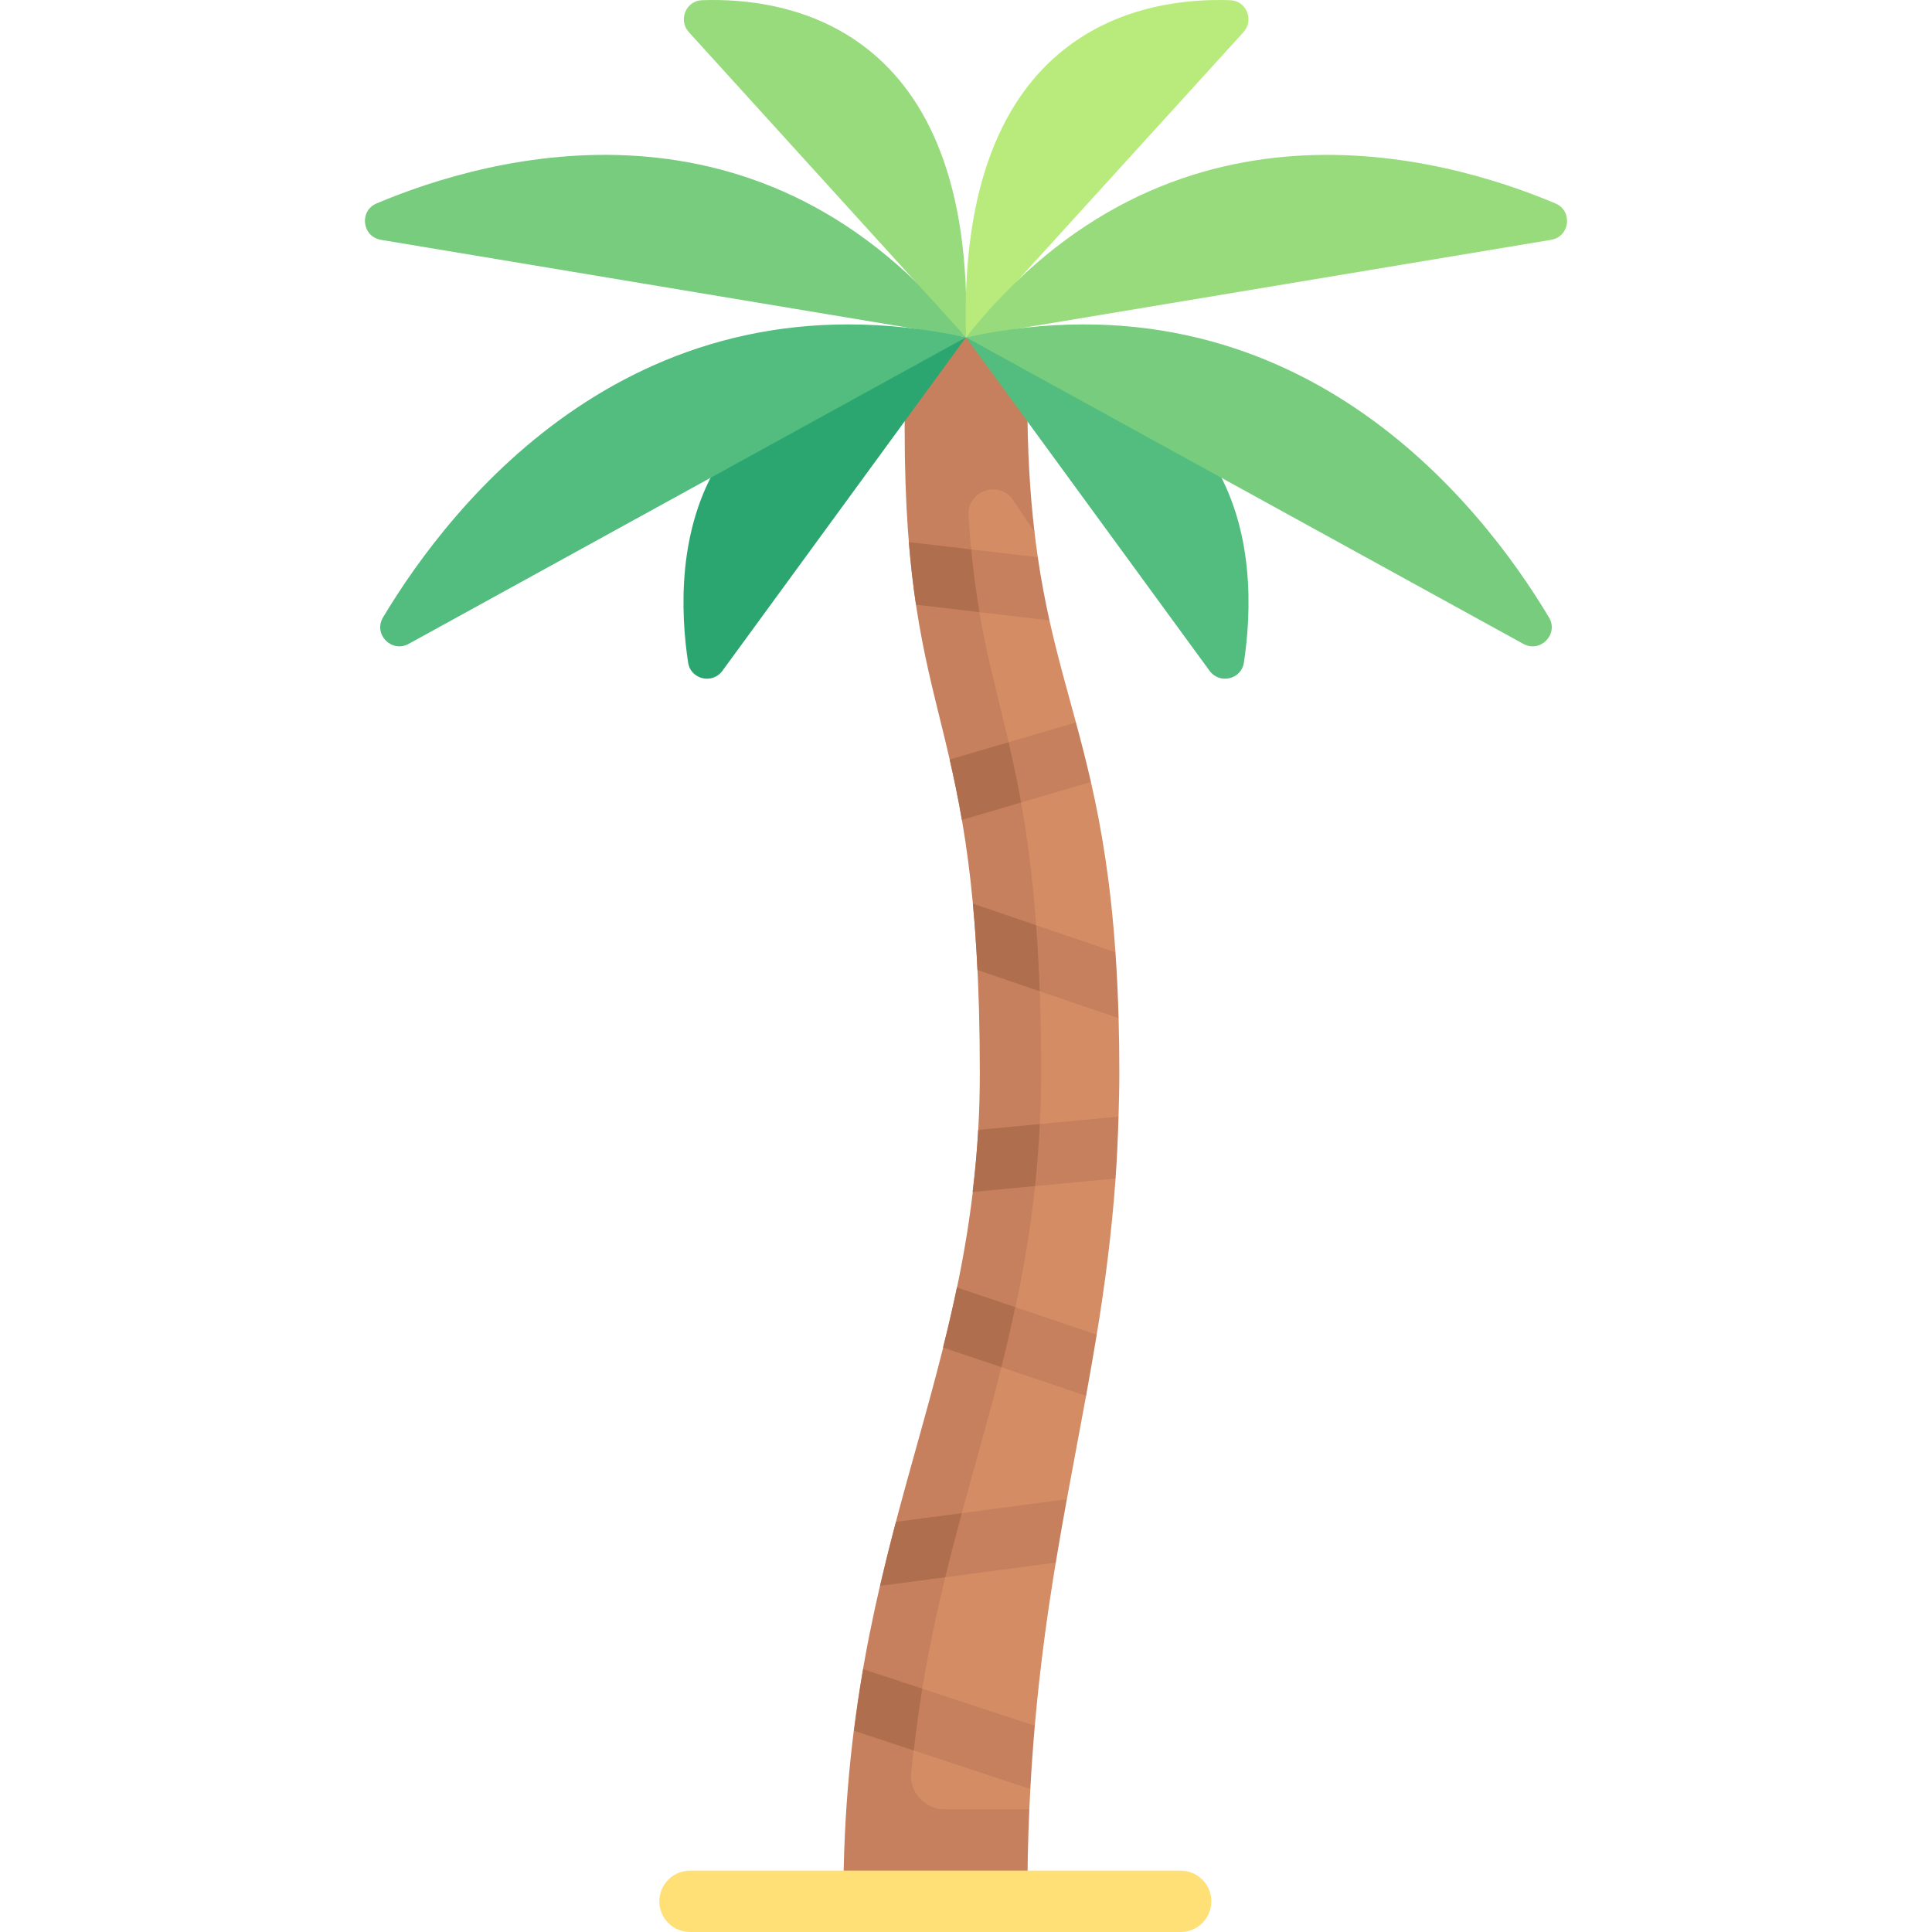 <svg id="Capa_1" enable-background="new 0 0 512 512" height="512" viewBox="0 0 512 512" width="512" xmlns="http://www.w3.org/2000/svg"><g><path d="m296.635 284.444c0-5.135-.068-10.001-.196-14.621l-5.983-10.754 5.151-6.701c-1.3-18.723-3.708-32.884-6.501-45.146l-5.871-5.873 1.899-9.896c-2.429-8.998-4.902-17.538-7.016-27.046l-5.906-9.185 2.817-7.545c-.315-2.153-.606-4.373-.876-6.671l-7.316-31.151-19.366 3.921c0 81.27 19.915 73.143 19.915 170.667 0 81.27-36.169 121.905-36.169 219.429h25.52l16.045-24.375c.08-1.823.169-3.625.266-5.407l-2.791-10.045 3.977-6.693c1.371-15.689 3.343-29.869 5.555-43.26l.12-12.745 2.819-4.04c1.702-9.295 3.435-18.339 5.092-27.402l-1.191-11.525 4.014-4.677c2.152-13.15 3.946-26.703 4.995-41.399l-4.312-6.756 5.097-9.637c.108-3.697.212-7.588.212-11.467z" fill="#d48c64"/><path d="m275.913 284.444c0-7.866-.133-15.078-.372-21.751l20.899 7.129c-.174-6.225-.457-12.053-.832-17.455l-21.016-7.173c-.964-12.939-2.379-23.455-3.999-32.529l18.513-5.443c-1.268-5.562-2.613-10.74-3.972-15.769l-17.84 5.246c-.831-3.584-1.67-6.995-2.492-10.335-1.898-7.719-3.751-15.27-5.264-24.142l18.581 2.185c-1.158-5.204-2.206-10.713-3.089-16.73l-17.679-2.079c-.269-2.829-.507-5.789-.701-8.941-.409-6.635 8.2-9.606 11.888-4.075l5.616 8.424c-1.178-10.024-1.899-21.489-1.899-35.357v-16.252h-32.508v24.381c0 81.27 19.915 73.143 19.915 170.667 0 81.27-36.169 121.905-36.169 219.429h48.762c0-8.592.183-16.606.528-24.381h-22.464c-5.191 0-9.35-4.468-8.844-9.635.198-2.017.411-4.008.639-5.976l30.935 10.209c.315-5.765.715-11.356 1.186-16.738l-29.821-9.837c1.714-10.39 3.805-20.148 6.085-29.535l29.291-3.888c.946-5.723 1.934-11.295 2.939-16.785l-27.848 3.696c1.186-4.375 2.388-8.703 3.588-13.004 2.347-8.421 4.71-16.929 6.914-25.674l22.437 7.58c.982-5.372 1.933-10.76 2.823-16.202l-21.536-7.275c2.173-10.188 3.99-20.818 5.202-32.109l21.329-2.015c.376-5.282.623-10.77.785-16.393l-20.847 1.969c.21-4.376.337-8.84.337-13.437z" fill="#c6805d"/><path d="m100.954 63.558 155.046 25.839c-54.049-68.053-125.881-48.269-156.195-35.491-4.679 1.973-3.859 8.817 1.149 9.652z" fill="#77cc7d"/><path d="m182.544 8.508 73.456 80.889c2.547-82.994-47.845-90.166-69.98-89.34-4.261.159-6.343 5.294-3.476 8.451z" fill="#98db7c"/><path d="m329.54 8.51-73.54 80.887c-2.548-82.998 47.907-90.167 70.065-89.34 4.262.159 6.344 5.297 3.475 8.453z" fill="#b8eb7c"/><path d="m321.016 121.905-65.016-32.508 64.556 88.381c2.648 3.625 8.399 2.286 9.078-2.152 2.019-13.204 2.973-35.561-8.618-53.721z" fill="#52bd7e"/><path d="m312.889 512h-130.032c-4.492 0-8.127-3.635-8.127-8.127s3.635-8.127 8.127-8.127h130.032c4.492 0 8.127 3.635 8.127 8.127s-3.635 8.127-8.127 8.127z" fill="#ffe077"/><path d="m411.046 63.558-155.046 25.839c54.049-68.052 125.881-48.269 156.195-35.491 4.679 1.973 3.859 8.817-1.149 9.652z" fill="#98db7c"/><path d="m190.984 121.905 65.016-32.508-64.556 88.381c-2.648 3.625-8.399 2.286-9.078-2.152-2.019-13.204-2.973-35.561 8.618-53.721z" fill="#2ca671"/><path d="m256 89.397-147.695 81.232c-4.53 2.492-9.451-2.58-6.795-7.016 18.026-30.113 67.065-92.95 154.49-74.216z" fill="#52bd7e"/><path d="m256 89.397 147.695 81.232c4.53 2.492 9.451-2.58 6.795-7.016-18.026-30.113-67.065-92.95-154.49-74.216z" fill="#77cc7d"/><g fill="#af6e4d"><path d="m228.748 442.352c-.912 5.257-1.709 10.716-2.416 16.328l15.83 5.217c.652-5.622 1.386-11.114 2.255-16.381z"/><path d="m237.442 403.317c-1.456 5.515-2.855 11.17-4.195 16.952l17.261-2.29c1.404-5.781 2.877-11.421 4.383-16.977z"/><path d="m253.594 341.188c-1.122 5.387-2.366 10.675-3.676 15.914l15.451 5.22c1.31-5.195 2.535-10.506 3.688-15.91z"/><path d="m259.239 299.424c-.318 5.678-.854 11.122-1.491 16.459l16.551-1.563c.57-5.315.985-10.8 1.256-16.437z"/><path d="m274.579 245.191-16.753-5.72c.5 5.339.905 11.202 1.213 17.589l16.489 5.629c-.227-6.299-.547-12.114-.949-17.498z"/><path d="m267.289 196.701-15.612 4.591c1.135 4.94 2.232 10.173 3.234 15.986l15.683-4.612c-1.041-5.831-2.165-11.051-3.305-15.965z"/><path d="m240.86 143.66c.498 6.092 1.137 11.57 1.889 16.589l16.82 1.978c-.858-5.016-1.602-10.485-2.187-16.624z"/></g></g></svg>